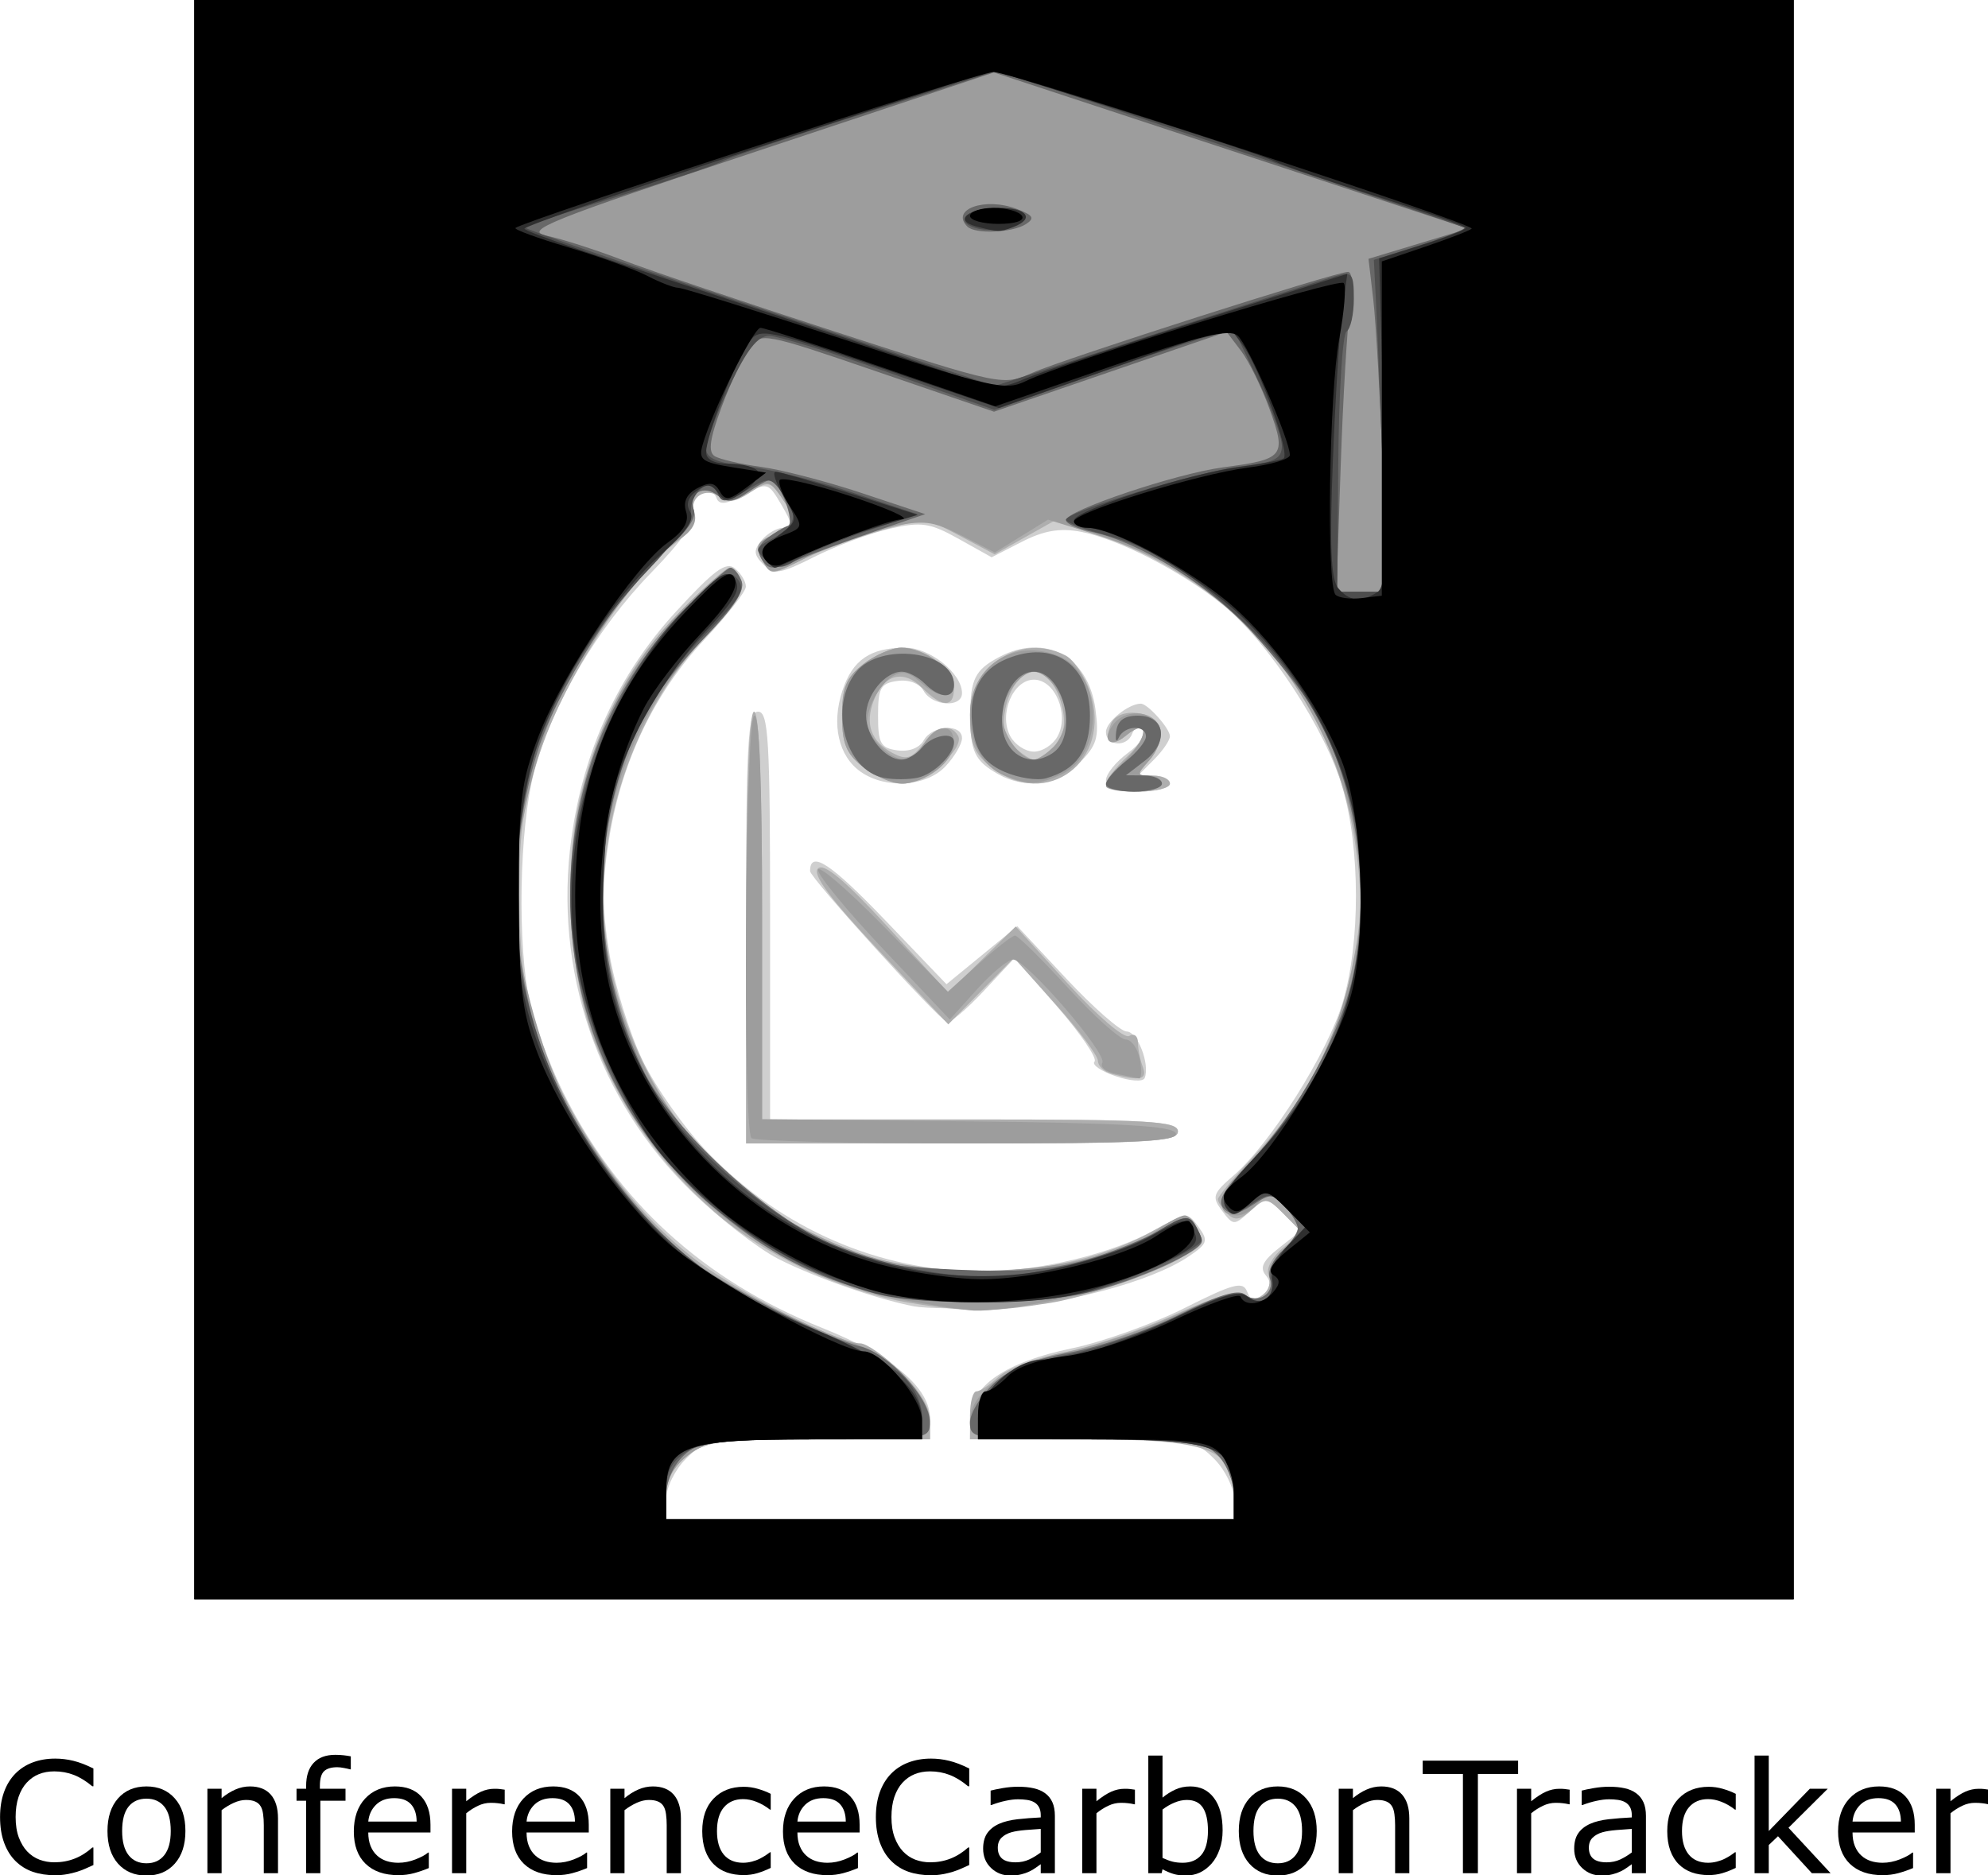 <?xml version="1.0" encoding="UTF-8" standalone="no"?>
<!-- Created with Inkscape (http://www.inkscape.org/) -->

<svg
   version="1.1"
   id="svg939"
   width="248.607"
   height="234.504"
   viewBox="0 0 248.607 234.504"
   sodipodi:docname="CarbonFootprintEGU.svg"
   inkscape:version="1.2.2 (b0a84865, 2022-12-01)"
   xmlns:inkscape="http://www.inkscape.org/namespaces/inkscape"
   xmlns:sodipodi="http://sodipodi.sourceforge.net/DTD/sodipodi-0.dtd"
   xmlns="http://www.w3.org/2000/svg"
   xmlns:svg="http://www.w3.org/2000/svg">
  <defs
     id="defs943" />
  <sodipodi:namedview
     id="namedview941"
     pagecolor="#ffffff"
     bordercolor="#666666"
     borderopacity="1.0"
     inkscape:showpageshadow="2"
     inkscape:pageopacity="0.0"
     inkscape:pagecheckerboard="0"
     inkscape:deskcolor="#d1d1d1"
     showgrid="false"
     inkscape:zoom="1.18"
     inkscape:cx="183.05085"
     inkscape:cy="110.59322"
     inkscape:window-width="1106"
     inkscape:window-height="677"
     inkscape:window-x="2022"
     inkscape:window-y="266"
     inkscape:window-maximized="0"
     inkscape:current-layer="g945" />
  <g
     inkscape:groupmode="layer"
     inkscape:label="Image"
     id="g945"
     transform="translate(19.762)">
    <g
       aria-label="ConferenceCarbonTracker"
       id="text1084"
       style="font-size:40px"
       transform="matrix(0.484,0,0,0.484,-36.018,125.156)">
      <path
         d="m 57.723,223.314 q -1.074,0.469 -1.953,0.879 -0.859,0.41 -2.266,0.859 -1.191,0.371 -2.598,0.625 -1.387,0.273 -3.066,0.273 -3.164,0 -5.762,-0.879 -2.578,-0.898 -4.492,-2.793 -1.875,-1.855 -2.93,-4.707 -1.055,-2.871 -1.055,-6.66 0,-3.594 1.016,-6.426 1.016,-2.832 2.93,-4.785 1.855,-1.895 4.473,-2.891 2.637,-0.996 5.84,-0.996 2.344,0 4.668,0.566 2.344,0.566 5.195,1.992 v 4.59 h -0.293 q -2.402,-2.012 -4.766,-2.93 -2.363,-0.918 -5.059,-0.918 -2.207,0 -3.984,0.723 -1.758,0.703 -3.145,2.207 -1.348,1.465 -2.109,3.711 -0.742,2.227 -0.742,5.156 0,3.066 0.82,5.273 0.84,2.207 2.148,3.594 1.367,1.445 3.184,2.148 1.836,0.684 3.867,0.684 2.793,0 5.234,-0.957 2.441,-0.957 4.57,-2.871 h 0.273 z"
         id="path1086" />
      <path
         d="m 81.493,214.525 q 0,5.332 -2.734,8.418 -2.734,3.086 -7.324,3.086 -4.629,0 -7.363,-3.086 -2.715,-3.086 -2.715,-8.418 0,-5.332 2.715,-8.418 2.734,-3.105 7.363,-3.105 4.59,0 7.324,3.105 2.734,3.086 2.734,8.418 z m -3.789,0 q 0,-4.238 -1.66,-6.289 -1.66,-2.07 -4.609,-2.07 -2.988,0 -4.648,2.07 -1.641,2.051 -1.641,6.289 0,4.102 1.66,6.23 1.66,2.109 4.629,2.109 2.93,0 4.59,-2.09 1.68,-2.109 1.68,-6.25 z"
         id="path1088" />
      <path
         d="m 105.418,225.424 h -3.672 v -12.422 q 0,-1.504 -0.176,-2.812 -0.176,-1.328 -0.645,-2.07 -0.488,-0.82 -1.406,-1.211 -0.918,-0.41 -2.383,-0.41 -1.504,0 -3.145,0.742 -1.641,0.742 -3.145,1.895 v 16.289 h -3.672 v -21.816 h 3.672 v 2.422 q 1.719,-1.426 3.555,-2.227 1.836,-0.801 3.77,-0.801 3.535,0 5.391,2.129 1.855,2.129 1.855,6.133 z"
         id="path1090" />
      <path
         d="m 124.227,198.588 h -0.195 q -0.605,-0.176 -1.582,-0.352 -0.977,-0.195 -1.719,-0.195 -2.363,0 -3.438,1.055 -1.055,1.035 -1.055,3.77 v 0.742 h 6.621 v 3.086 h -6.504 v 18.73 h -3.672 v -18.73 h -2.48 v -3.086 h 2.48 v -0.723 q 0,-3.887 1.934,-5.957 1.934,-2.09 5.586,-2.09 1.23,0 2.207,0.117 0.996,0.117 1.816,0.273 z"
         id="path1092" />
      <path
         d="m 144.813,214.896 h -16.074 q 0,2.012 0.605,3.516 0.605,1.484 1.66,2.441 1.016,0.938 2.402,1.406 1.406,0.469 3.086,0.469 2.227,0 4.473,-0.879 2.266,-0.898 3.223,-1.758 h 0.195 v 4.004 q -1.855,0.781 -3.789,1.309 -1.934,0.527 -4.062,0.527 -5.43,0 -8.477,-2.93 -3.047,-2.949 -3.047,-8.359 0,-5.352 2.91,-8.496 2.93,-3.145 7.695,-3.145 4.414,0 6.797,2.578 2.402,2.578 2.402,7.324 z m -3.574,-2.812 q -0.019,-2.891 -1.465,-4.473 -1.426,-1.582 -4.355,-1.582 -2.949,0 -4.707,1.738 -1.738,1.738 -1.973,4.316 z"
         id="path1094" />
      <path
         d="m 163.993,207.611 h -0.195 q -0.82,-0.195 -1.602,-0.273 -0.762,-0.098 -1.816,-0.098 -1.699,0 -3.281,0.762 -1.582,0.742 -3.047,1.934 v 15.488 h -3.672 v -21.816 h 3.672 v 3.223 q 2.188,-1.758 3.848,-2.48 1.68,-0.742 3.418,-0.742 0.957,0 1.387,0.059 0.43,0.039 1.289,0.176 z"
         id="path1096" />
      <path
         d="m 185.711,214.896 h -16.074 q 0,2.012 0.605,3.516 0.605,1.484 1.66,2.441 1.016,0.938 2.402,1.406 1.406,0.469 3.086,0.469 2.227,0 4.473,-0.879 2.266,-0.898 3.223,-1.758 h 0.195 v 4.004 q -1.855,0.781 -3.789,1.309 -1.934,0.527 -4.062,0.527 -5.43,0 -8.477,-2.93 -3.047,-2.949 -3.047,-8.359 0,-5.352 2.91,-8.496 2.93,-3.145 7.695,-3.145 4.414,0 6.797,2.578 2.402,2.578 2.402,7.324 z m -3.574,-2.812 q -0.019,-2.891 -1.465,-4.473 -1.426,-1.582 -4.355,-1.582 -2.949,0 -4.707,1.738 -1.738,1.738 -1.973,4.316 z"
         id="path1098" />
      <path
         d="m 209.52,225.424 h -3.672 v -12.422 q 0,-1.504 -0.176,-2.812 -0.176,-1.328 -0.645,-2.07 -0.488,-0.82 -1.406,-1.211 -0.918,-0.41 -2.383,-0.41 -1.504,0 -3.145,0.742 -1.641,0.742 -3.145,1.895 v 16.289 h -3.672 v -21.816 h 3.672 v 2.422 q 1.719,-1.426 3.555,-2.227 1.836,-0.801 3.77,-0.801 3.535,0 5.391,2.129 1.855,2.129 1.855,6.133 z"
         id="path1100" />
      <path
         d="m 232.723,224.057 q -1.836,0.879 -3.496,1.367 -1.641,0.488 -3.496,0.488 -2.363,0 -4.336,-0.684 -1.973,-0.703 -3.379,-2.109 -1.426,-1.406 -2.207,-3.555 -0.781,-2.148 -0.781,-5.02 0,-5.352 2.93,-8.398 2.949,-3.047 7.773,-3.047 1.875,0 3.672,0.527 1.816,0.527 3.32,1.289 v 4.082 h -0.195 q -1.68,-1.309 -3.477,-2.012 -1.777,-0.703 -3.477,-0.703 -3.125,0 -4.941,2.109 -1.797,2.09 -1.797,6.152 0,3.945 1.758,6.074 1.777,2.109 4.98,2.109 1.113,0 2.266,-0.293 1.152,-0.293 2.07,-0.762 0.801,-0.41 1.504,-0.859 0.703,-0.469 1.113,-0.801 h 0.195 z"
         id="path1102" />
      <path
         d="m 255.692,214.896 h -16.074 q 0,2.012 0.605,3.516 0.605,1.484 1.66,2.441 1.016,0.938 2.402,1.406 1.406,0.469 3.086,0.469 2.227,0 4.473,-0.879 2.266,-0.898 3.223,-1.758 h 0.195 v 4.004 q -1.855,0.781 -3.789,1.309 -1.934,0.527 -4.062,0.527 -5.43,0 -8.477,-2.93 -3.047,-2.949 -3.047,-8.359 0,-5.352 2.91,-8.496 2.93,-3.145 7.695,-3.145 4.414,0 6.797,2.578 2.402,2.578 2.402,7.324 z m -3.574,-2.812 q -0.019,-2.891 -1.465,-4.473 -1.426,-1.582 -4.355,-1.582 -2.949,0 -4.707,1.738 -1.738,1.738 -1.973,4.316 z"
         id="path1104" />
      <path
         d="m 284.012,223.314 q -1.074,0.469 -1.953,0.879 -0.859,0.41 -2.266,0.859 -1.191,0.371 -2.598,0.625 -1.387,0.273 -3.066,0.273 -3.164,0 -5.762,-0.879 -2.578,-0.898 -4.492,-2.793 -1.875,-1.855 -2.93,-4.707 -1.055,-2.871 -1.055,-6.66 0,-3.594 1.016,-6.426 1.016,-2.832 2.93,-4.785 1.855,-1.895 4.473,-2.891 2.637,-0.996 5.84,-0.996 2.344,0 4.668,0.566 2.344,0.566 5.195,1.992 v 4.59 h -0.293 q -2.402,-2.012 -4.766,-2.93 -2.363,-0.918 -5.059,-0.918 -2.207,0 -3.984,0.723 -1.758,0.703 -3.145,2.207 -1.348,1.465 -2.109,3.711 -0.742,2.227 -0.742,5.156 0,3.066 0.82,5.273 0.84,2.207 2.148,3.594 1.367,1.445 3.184,2.148 1.836,0.684 3.867,0.684 2.793,0 5.234,-0.957 2.441,-0.957 4.57,-2.871 h 0.273 z"
         id="path1106" />
      <path
         d="m 306.141,225.424 h -3.652 v -2.324 q -0.488,0.332 -1.328,0.938 -0.82,0.586 -1.602,0.938 -0.918,0.449 -2.109,0.742 -1.191,0.312 -2.793,0.312 -2.949,0 -5,-1.953 -2.051,-1.953 -2.051,-4.98 0,-2.48 1.055,-4.004 1.074,-1.543 3.047,-2.422 1.992,-0.879 4.785,-1.191 2.793,-0.312 5.996,-0.469 v -0.566 q 0,-1.25 -0.449,-2.07 -0.43,-0.82 -1.25,-1.289 -0.781,-0.449 -1.875,-0.605 -1.094,-0.156 -2.285,-0.156 -1.445,0 -3.223,0.391 -1.777,0.371 -3.672,1.094 h -0.195 v -3.73 q 1.074,-0.293 3.105,-0.645 2.031,-0.352 4.004,-0.352 2.305,0 4.004,0.391 1.719,0.371 2.969,1.289 1.23,0.898 1.875,2.324 0.645,1.426 0.645,3.535 z m -3.652,-5.371 v -6.074 q -1.68,0.098 -3.965,0.293 -2.266,0.195 -3.594,0.566 -1.582,0.449 -2.559,1.406 -0.977,0.938 -0.977,2.598 0,1.875 1.133,2.832 1.133,0.938 3.457,0.938 1.934,0 3.535,-0.742 1.602,-0.762 2.969,-1.816 z"
         id="path1108" />
      <path
         d="m 326.825,207.611 h -0.195 q -0.82,-0.195 -1.602,-0.273 -0.762,-0.098 -1.816,-0.098 -1.699,0 -3.281,0.762 -1.582,0.742 -3.047,1.934 v 15.488 h -3.672 v -21.816 h 3.672 v 3.223 q 2.188,-1.758 3.848,-2.48 1.68,-0.742 3.418,-0.742 0.957,0 1.387,0.059 0.43,0.039 1.289,0.176 z"
         id="path1110" />
      <path
         d="m 349.481,214.35 q 0,2.734 -0.781,4.922 -0.762,2.188 -2.07,3.672 -1.387,1.543 -3.047,2.324 -1.66,0.762 -3.652,0.762 -1.855,0 -3.242,-0.449 -1.387,-0.43 -2.734,-1.172 l -0.234,1.016 h -3.438 v -30.391 h 3.672 v 10.859 q 1.543,-1.27 3.281,-2.07 1.738,-0.82 3.906,-0.82 3.867,0 6.094,2.969 2.246,2.969 2.246,8.379 z m -3.789,0.098 q 0,-3.906 -1.289,-5.918 -1.289,-2.031 -4.16,-2.031 -1.602,0 -3.242,0.703 -1.641,0.684 -3.047,1.777 v 12.5 q 1.562,0.703 2.676,0.977 1.133,0.273 2.559,0.273 3.047,0 4.766,-1.992 1.738,-2.012 1.738,-6.289 z"
         id="path1112" />
      <path
         d="m 373.797,214.525 q 0,5.332 -2.734,8.418 -2.734,3.086 -7.324,3.086 -4.629,0 -7.363,-3.086 -2.715,-3.086 -2.715,-8.418 0,-5.332 2.715,-8.418 2.734,-3.105 7.363,-3.105 4.59,0 7.324,3.105 2.734,3.086 2.734,8.418 z m -3.789,0 q 0,-4.238 -1.66,-6.289 -1.66,-2.07 -4.609,-2.07 -2.988,0 -4.648,2.07 -1.641,2.051 -1.641,6.289 0,4.102 1.66,6.23 1.66,2.109 4.629,2.109 2.93,0 4.59,-2.09 1.68,-2.109 1.68,-6.25 z"
         id="path1114" />
      <path
         d="m 397.723,225.424 h -3.672 v -12.422 q 0,-1.504 -0.176,-2.812 -0.176,-1.328 -0.645,-2.07 -0.488,-0.82 -1.406,-1.211 -0.918,-0.41 -2.383,-0.41 -1.504,0 -3.145,0.742 -1.641,0.742 -3.145,1.895 v 16.289 h -3.672 v -21.816 h 3.672 v 2.422 q 1.719,-1.426 3.555,-2.227 1.836,-0.801 3.77,-0.801 3.535,0 5.391,2.129 1.855,2.129 1.855,6.133 z"
         id="path1116" />
      <path
         d="m 425.829,199.779 h -10.391 v 25.645 h -3.867 v -25.645 h -10.391 v -3.438 h 24.648 z"
         id="path1118" />
      <path
         d="m 439.149,207.611 h -0.195 q -0.82,-0.195 -1.602,-0.273 -0.762,-0.098 -1.816,-0.098 -1.699,0 -3.281,0.762 -1.582,0.742 -3.047,1.934 v 15.488 h -3.672 v -21.816 h 3.672 v 3.223 q 2.188,-1.758 3.848,-2.48 1.68,-0.742 3.418,-0.742 0.957,0 1.387,0.059 0.43,0.039 1.289,0.176 z"
         id="path1120" />
      <path
         d="m 458.856,225.424 h -3.652 v -2.324 q -0.488,0.332 -1.328,0.938 -0.82,0.586 -1.602,0.938 -0.918,0.449 -2.109,0.742 -1.191,0.312 -2.793,0.312 -2.949,0 -5,-1.953 -2.051,-1.953 -2.051,-4.98 0,-2.48 1.055,-4.004 1.074,-1.543 3.047,-2.422 1.992,-0.879 4.785,-1.191 2.793,-0.312 5.996,-0.469 v -0.566 q 0,-1.25 -0.449,-2.07 -0.43,-0.82 -1.25,-1.289 -0.781,-0.449 -1.875,-0.605 -1.094,-0.156 -2.285,-0.156 -1.445,0 -3.223,0.391 -1.777,0.371 -3.672,1.094 h -0.195 v -3.73 q 1.074,-0.293 3.105,-0.645 2.031,-0.352 4.004,-0.352 2.305,0 4.004,0.391 1.719,0.371 2.969,1.289 1.23,0.898 1.875,2.324 0.645,1.426 0.645,3.535 z m -3.652,-5.371 v -6.074 q -1.68,0.098 -3.965,0.293 -2.266,0.195 -3.594,0.566 -1.582,0.449 -2.559,1.406 -0.977,0.938 -0.977,2.598 0,1.875 1.133,2.832 1.133,0.938 3.457,0.938 1.934,0 3.535,-0.742 1.602,-0.762 2.969,-1.816 z"
         id="path1122" />
      <path
         d="m 482.059,224.057 q -1.836,0.879 -3.496,1.367 -1.641,0.488 -3.496,0.488 -2.363,0 -4.336,-0.684 -1.973,-0.703 -3.379,-2.109 -1.426,-1.406 -2.207,-3.555 -0.781,-2.148 -0.781,-5.02 0,-5.352 2.93,-8.398 2.949,-3.047 7.773,-3.047 1.875,0 3.672,0.527 1.816,0.527 3.32,1.289 v 4.082 h -0.195 q -1.68,-1.309 -3.477,-2.012 -1.777,-0.703 -3.477,-0.703 -3.125,0 -4.941,2.109 -1.797,2.09 -1.797,6.152 0,3.945 1.758,6.074 1.777,2.109 4.98,2.109 1.113,0 2.266,-0.293 1.152,-0.293 2.07,-0.762 0.801,-0.41 1.504,-0.859 0.703,-0.469 1.113,-0.801 h 0.195 z"
         id="path1124" />
      <path
         d="m 506.571,225.424 h -4.844 l -8.75,-9.551 -2.383,2.266 v 7.285 h -3.672 v -30.391 h 3.672 v 19.492 l 10.605,-10.918 h 4.629 l -10.137,10.078 z"
         id="path1126" />
      <path
         d="m 528.309,214.896 h -16.074 q 0,2.012 0.605,3.516 0.605,1.484 1.66,2.441 1.016,0.938 2.402,1.406 1.406,0.469 3.086,0.469 2.227,0 4.473,-0.879 2.266,-0.898 3.223,-1.758 h 0.195 v 4.004 q -1.855,0.781 -3.789,1.309 -1.934,0.527 -4.062,0.527 -5.43,0 -8.477,-2.93 -3.047,-2.949 -3.047,-8.359 0,-5.352 2.91,-8.496 2.93,-3.145 7.695,-3.145 4.414,0 6.797,2.578 2.402,2.578 2.402,7.324 z m -3.574,-2.812 q -0.019,-2.891 -1.465,-4.473 -1.426,-1.582 -4.355,-1.582 -2.949,0 -4.707,1.738 -1.738,1.738 -1.973,4.316 z"
         id="path1128" />
      <path
         d="m 547.489,207.611 h -0.195 q -0.82,-0.195 -1.602,-0.273 -0.762,-0.098 -1.816,-0.098 -1.699,0 -3.281,0.762 -1.582,0.742 -3.047,1.934 v 15.488 h -3.672 v -21.816 h 3.672 v 3.223 q 2.188,-1.758 3.848,-2.48 1.68,-0.742 3.418,-0.742 0.957,0 1.387,0.059 0.43,0.039 1.289,0.176 z"
         id="path1130" />
    </g>
    <g
       id="g1066"
       transform="translate(4.541)">
      <path
         style="fill:#cfcfcf"
         d="M 0,100 V 0 H 100 200 V 100 200 H 100 0 Z m 130,87.455 c 0,-1.4 -1.105,-3.65 -2.455,-5 C 125.172,180.081 124.625,180 111.045,180 H 97 l 0.055,-2.75 c 0.08,-3.956 4.405,-6.902 12.661,-8.624 3.853,-0.803 10.227,-3.084 14.167,-5.067 6.01,-3.027 7.258,-3.358 7.756,-2.057 0.462,1.203 0.906,1.29 1.99,0.391 0.997,-0.827 1.095,-1.52 0.346,-2.423 -0.775,-0.934 -0.338,-1.825 1.671,-3.406 l 2.721,-2.141 -2.148,-2.148 c -2.098,-2.098 -2.196,-2.105 -4.2,-0.292 -2,1.81 -2.088,1.808 -3.497,-0.063 -1.311,-1.74 -1.176,-2.152 1.447,-4.419 4.626,-3.998 11.797,-15.393 13.652,-21.696 2.201,-7.479 2.186,-19.16 -0.035,-26.804 -2.11,-7.26 -9.238,-18.155 -14.921,-22.808 -5.135,-4.204 -13.095,-8.306 -17.845,-9.198 -2.589,-0.486 -4.607,-0.138 -7.342,1.265 l -3.772,1.935 -4.108,-2.296 c -3.594,-2.009 -4.665,-2.171 -8.56,-1.296 -2.449,0.55 -6.686,2.122 -9.415,3.493 -4.402,2.211 -5.131,2.324 -6.456,0.998 C 69.938,69.367 69.901,68.824 70.958,67.55 71.666,66.698 72.89,66 73.679,66 c 1.184,0 1.139,-0.5 -0.263,-2.873 -1.67,-2.828 -1.744,-2.847 -4.68,-1.25 -2.186,1.189 -3.101,1.304 -3.424,0.429 -0.685,-1.856 -3.444,-0.298 -2.84,1.604 0.353,1.114 -1.422,3.682 -5.307,7.677 -6.843,7.037 -12.416,16.506 -14.666,24.917 -1.879,7.027 -2.142,21.835 -0.515,28.995 0.625,2.75 2.475,7.719 4.111,11.043 6.751,13.713 17.593,23.59 32.405,29.521 C 87.314,169.593 92,173.536 92,177.423 V 180 H 77.955 c -13.579,0 -14.127,0.082 -16.5,2.455 -1.35,1.35 -2.455,3.6 -2.455,5 L 59,190 H 94.5 130 Z M 90,163.372 c -4.641,-0.893 -12.473,-3.635 -17,-5.95 -2.475,-1.266 -7.293,-5.002 -10.707,-8.302 C 50.451,137.673 44.877,121.337 47.16,104.771 48.672,93.802 53.034,84.343 60.175,76.551 c 4.843,-5.285 6.331,-6.376 7.439,-5.456 0.762,0.633 1.373,1.658 1.357,2.278 -0.016,0.62 -2.331,3.58 -5.146,6.577 -6.26,6.667 -10.365,15.197 -11.934,24.801 -0.914,5.591 -0.913,8.896 0.004,14.444 0.653,3.957 2.508,9.959 4.121,13.339 1.613,3.38 5.307,8.603 8.208,11.607 C 73.479,153.722 85.652,159 98.5,159 c 7.206,0 16.311,-2.204 21.761,-5.267 3.847,-2.162 3.948,-2.168 5.324,-0.285 1.263,1.728 1.129,2.102 -1.341,3.749 -4.67,3.114 -15.371,5.961 -23.745,6.316 -4.4,0.187 -9.125,0.123 -10.5,-0.142 z M 69,116 c 0,-23.333 0.204,-27 1.5,-27 1.294,0 1.5,3.5 1.5,25.5 V 140 h 25.5 c 22,0 25.5,0.206 25.5,1.5 0,1.296 -3.667,1.5 -27,1.5 H 69 Z m 46.191,18.581 c -1.82,-0.622 -2.999,-1.44 -2.62,-1.819 0.379,-0.379 -1.709,-3.457 -4.64,-6.84 l -5.329,-6.151 -3.889,4.169 c -2.139,2.293 -4.21,4.032 -4.603,3.865 C 92.85,127.267 77,109.794 77,108.941 c 0,-2.665 2.573,-0.984 9.386,6.132 l 7.673,8.013 4.426,-3.627 4.426,-3.627 6.159,6.584 c 3.387,3.621 6.774,6.584 7.525,6.584 1.349,0 2.926,4.07 2.252,5.812 -0.196,0.506 -1.794,0.404 -3.656,-0.232 z M 114,97.583 c 0,-0.779 1.237,-2.317 2.748,-3.418 1.543,-1.124 2.36,-2.366 1.863,-2.833 C 118.124,90.874 117.525,91.062 117.28,91.75 116.657,93.494 114,93.32 114,91.535 114,90.283 116.818,88 118.363,88 119.226,88 122,91.105 122,92.071 122,92.582 121.1,93.9 120,95 l -2,2 h 2 c 1.1,0 2,0.45 2,1 0,0.55 -1.8,1 -4,1 -2.784,0 -4,-0.431 -4,-1.417 z M 83.337,96.523 C 80.552,94.573 79.648,90.595 81.036,86.392 82.314,82.518 84.527,81 88.895,81 91.997,81 96,84.205 96,86.689 c 0,1.851 -3.72,1.635 -4.791,-0.279 -0.534,-0.954 -1.854,-1.454 -3.3,-1.25 C 85.822,85.455 85.5,86.034 85.5,89.5 c 0,3.466 0.322,4.045 2.41,4.34 1.446,0.204 2.766,-0.296 3.3,-1.25 C 92.28,90.677 96,90.46 96,92.311 c 0,0.721 -0.918,2.296 -2.039,3.5 -2.396,2.572 -7.482,2.913 -10.624,0.712 z M 100.5,96.805 C 97.595,95.158 97.031,93.969 97.031,89.5 c 0,-4.561 0.583,-5.734 3.654,-7.35 5.7,-3 11.117,-0.051 12,6.534 0.477,3.553 0.181,4.541 -2.018,6.74 -2.766,2.766 -6.767,3.309 -10.167,1.381 z m 7.465,-4.74 C 109.438,89.313 107.628,85 105,85 c -2.628,0 -4.438,4.313 -2.965,7.065 C 102.604,93.129 103.939,94 105,94 c 1.061,0 2.396,-0.871 2.965,-1.935 z"
         id="path1080" />
      <path
         style="fill:#aeaeae"
         d="M 0,100 V 0 H 100 200 V 100 200 H 100 0 Z m 129.985,87.25 C 129.95,181.067 127.093,180 110.566,180 H 97 v -3 c 0,-1.65 0.365,-3 0.811,-3 0.446,0 1.693,-0.821 2.77,-1.825 1.077,-1.004 4.751,-2.374 8.163,-3.045 3.413,-0.671 9.643,-2.787 13.845,-4.702 5.328,-2.428 8.006,-3.178 8.849,-2.478 1.53,1.27 3.629,-0.609 2.875,-2.573 -0.291,-0.759 0.531,-2.252 1.828,-3.317 l 2.358,-1.937 -2.215,-2.248 c -2.082,-2.113 -2.326,-2.147 -4.064,-0.575 -1.426,1.291 -2.12,1.402 -3.035,0.487 C 128.534,151.134 128,150.321 128,149.979 c 0,-0.342 1.913,-2.646 4.25,-5.121 6.574,-6.961 10.619,-14.59 12.441,-23.465 1.357,-6.61 1.435,-9.193 0.476,-15.893 -1.272,-8.886 -5.289,-17.947 -10.824,-24.412 -5.078,-5.933 -13.03,-11.33 -20.292,-13.774 l -6.502,-2.188 -3.733,2.098 -3.733,2.098 -4.325,-2.295 c -4.286,-2.274 -4.379,-2.279 -10.261,-0.569 -3.265,0.949 -7.621,2.585 -9.68,3.636 -3.709,1.892 -3.754,1.891 -4.818,-0.096 -0.909,-1.698 -0.684,-2.184 1.464,-3.162 C 73.858,66.199 75,65.401 75,65.062 c 0,-0.339 -0.697,-1.613 -1.55,-2.83 -1.466,-2.093 -1.683,-2.125 -4.005,-0.604 -1.77,1.16 -2.812,1.313 -3.734,0.548 -1.665,-1.381 -3.947,0.046 -3.198,2 0.371,0.968 -0.632,2.441 -2.776,4.076 -5.254,4.008 -13.342,16.545 -16.352,25.35 -2.206,6.453 -2.709,9.728 -2.745,17.898 -0.03,6.817 0.525,11.91 1.744,16 C 46.051,139.799 54.927,152.374 64.5,158.836 70.784,163.078 80.872,168 83.283,168 c 0.776,0 3.055,1.597 5.064,3.548 2.246,2.182 3.653,4.492 3.653,6 V 180 H 78.135 c -12.513,0 -14.122,0.202 -16.5,2.073 C 59.86,183.468 59,185.101 59,187.073 V 190 H 94.5 130 l -0.015,-2.75 z M 89.5,162.935 C 81.012,161.526 71.245,156.981 65.045,151.555 58.345,145.691 53.582,138.965 50.136,130.5 46.908,122.571 46.067,108.189 48.318,99.404 50.758,89.881 54.732,82.532 60.692,76.525 63.706,73.486 66.536,71 66.979,71 c 0.444,0 1.097,0.756 1.451,1.68 0.45,1.174 -0.859,3.209 -4.341,6.75 -6.26,6.365 -11.002,16.317 -12.401,26.024 -0.794,5.509 -0.736,9.072 0.233,14.498 1.802,10.085 6.9,19.77 13.657,25.945 3.03,2.769 6.727,5.694 8.215,6.499 9.509,5.146 14.785,6.548 24.706,6.566 8.093,0.015 15.567,-1.749 21.468,-5.066 3.537,-1.988 4.283,-2.115 5.074,-0.864 0.51,0.806 0.934,1.827 0.943,2.269 0.03,1.552 -12.557,6.621 -18.985,7.646 -7.353,1.173 -10.368,1.17 -17.5,-0.014 z M 69,116 c 0,-17.333 0.358,-27 1,-27 0.641,0 1,9.167 1,25.5 V 140 h 26 c 22.444,0 26,0.205 26,1.5 0,1.296 -3.667,1.5 -27,1.5 H 69 Z m 45.75,18.311 c -0.963,-0.252 -1.751,-0.987 -1.752,-1.634 -9.9e-4,-0.647 -2.363,-3.811 -5.25,-7.031 l -5.248,-5.854 -4.107,4.157 -4.107,4.157 -8.678,-9.218 c -6.075,-6.453 -8.362,-9.534 -7.625,-10.271 0.737,-0.737 3.34,1.433 8.677,7.234 l 7.625,8.286 4.214,-4.136 4.214,-4.136 6.554,7.182 c 3.681,4.034 7.032,6.887 7.643,6.509 0.599,-0.37 1.088,-0.008 1.088,0.805 0,0.812 0.273,2.189 0.607,3.059 0.613,1.598 -0.326,1.815 -3.857,0.892 z M 114,98.04 c 0,-0.528 1.216,-2.087 2.702,-3.465 C 119.472,92.007 119.29,89.685 116.5,92 c -1.881,1.561 -2.78,0.893 -1.896,-1.411 0.885,-2.306 5.757,-1.73 6.225,0.735 0.19,1.003 -0.438,2.691 -1.396,3.75 C 117.764,96.919 117.781,97 119.845,97 121.03,97 122,97.45 122,98 c 0,0.55 -1.8,1 -4,1 -2.2,0 -4,-0.432 -4,-0.96 z M 83.635,95.927 C 81.509,94.255 81,93.014 81,89.5 81,85.986 81.509,84.745 83.635,83.073 85.084,81.933 87.234,81 88.412,81 91.422,81 95,83.747 95,86.057 c 0,2.486 -1.47,2.473 -3.977,-0.034 -2.354,-2.354 -4.813,-1.703 -6.071,1.605 -1.113,2.928 -0.334,5.097 2.349,6.533 1.703,0.911 2.369,0.731 3.793,-1.028 1.868,-2.307 3.431,-2.712 4.402,-1.142 C 96.446,93.53 91.376,98 88.68,98 87.354,98 85.084,97.067 83.635,95.927 Z m 16,0 C 97.578,94.31 97,92.983 97,89.882 c 0,-2.885 0.672,-4.645 2.455,-6.427 2.566,-2.566 6.376,-3.151 9.531,-1.462 1.02,0.546 2.384,2.597 3.031,4.559 2.843,8.616 -5.407,14.863 -12.382,9.376 z m 7.886,-2.591 c 1.165,-1.165 1.482,-2.574 1.056,-4.7 -0.533,-2.667 -2.039,-4.605 -3.577,-4.605 -1.538,0 -3.044,1.938 -3.577,4.605 -0.425,2.126 -0.109,3.535 1.056,4.7 C 103.394,94.251 104.529,95 105,95 c 0.471,0 1.606,-0.749 2.521,-1.664 z"
         id="path1078" />
      <path
         style="fill:#9d9d9d"
         d="M 0,100 V 0 H 100 200 V 100 200 H 100 0 Z m 130,87 c 0,-1.667 -0.889,-3.889 -2,-5 -1.816,-1.816 -3.333,-2 -16.5,-2 -14.422,0 -14.5,-0.012 -14.5,-2.277 0,-3.669 5.09,-7.285 12.191,-8.664 3.47,-0.673 9.628,-2.77 13.685,-4.659 4.94,-2.3 7.759,-3.118 8.534,-2.474 1.556,1.291 3.801,-0.212 3.089,-2.068 -0.313,-0.816 0.347,-2.312 1.466,-3.325 C 137.084,155.519 138,154.155 138,153.5 c 0,-0.655 -0.835,-1.946 -1.857,-2.87 -1.657,-1.5 -1.992,-1.517 -3.122,-0.155 -0.696,0.839 -1.859,1.525 -2.584,1.525 -2.949,0 -2.452,-2.414 1.305,-6.343 6.616,-6.919 11.152,-15.431 13.009,-24.408 1.393,-6.735 1.487,-9.364 0.567,-15.752 -1.893,-13.142 -10.109,-26.196 -21.045,-33.44 -2.578,-1.708 -7.575,-3.997 -11.103,-5.087 l -6.416,-1.982 -3.323,2.053 -3.323,2.053 -4.141,-2.112 c -3.632,-1.853 -4.746,-1.982 -9.076,-1.054 -2.714,0.582 -7.16,2.186 -9.879,3.564 -4.886,2.476 -4.956,2.482 -6.016,0.502 -0.907,-1.695 -0.681,-2.182 1.465,-3.16 C 73.858,66.199 75,65.401 75,65.062 c 0,-0.339 -0.717,-1.641 -1.594,-2.893 -1.514,-2.162 -1.718,-2.195 -4.067,-0.656 -1.898,1.244 -2.796,1.352 -3.862,0.467 -1.86,-1.543 -3.704,-0.271 -2.968,2.048 0.414,1.303 -0.205,2.382 -2.066,3.6 C 56.862,69.976 48.603,81.032 45.445,87.709 42.704,93.501 40,105.631 40,112.13 c 0,7.25 3.119,19.249 6.804,26.179 4.216,7.927 10.663,15.798 16.262,19.854 4.371,3.167 14.104,8.078 19.605,9.894 4.297,1.418 9.258,6.59 9.299,9.693 0.029,2.227 -0.115,2.25 -13.836,2.25 -12.513,0 -14.122,0.202 -16.5,2.073 C 59.86,183.468 59,185.101 59,187.073 V 190 H 94.5 130 Z M 88.491,162.546 C 79.188,160.855 69.851,155.998 62.682,149.119 52.355,139.21 47,126.473 47,111.816 47,98.047 51.98,85.397 61.001,76.25 63.849,73.362 66.54,71 66.982,71 c 0.442,0 1.086,0.737 1.432,1.637 0.429,1.119 -1.062,3.414 -4.711,7.25 -20.461,21.508 -15.436,56.981 10.285,72.605 3.117,1.894 8.315,4.133 11.55,4.975 11.25,2.93 28.181,1.222 34.671,-3.498 1.49,-1.084 3.13,-1.97 3.643,-1.97 0.513,0 1.231,0.776 1.595,1.724 0.822,2.141 -1.114,3.634 -8.101,6.248 -5.229,1.956 -16,4.09 -19.846,3.931 -1.1,-0.045 -5.154,-0.656 -9.009,-1.357 z M 69.667,142.333 C 68.558,141.225 68.88,90.192 70,89.5 c 0.657,-0.406 1,8.151 1,24.924 v 25.542 l 25.667,0.267 c 19.452,0.202 25.768,0.57 26.083,1.517 0.326,0.979 -5.312,1.25 -26,1.25 -14.529,0 -26.717,-0.3 -27.083,-0.667 z m 45.569,-8.041 c -1.246,-0.239 -2.007,-0.853 -1.691,-1.364 C 114.235,131.811 104.048,120 102.394,120 c -0.639,0 -2.681,1.688 -4.539,3.75 l -3.378,3.75 -8.239,-8.707 c -4.531,-4.789 -8.237,-9.289 -8.236,-10 0.002,-0.711 3.654,2.424 8.117,6.968 l 8.113,8.261 3.886,-3.511 C 100.257,118.58 102.289,117 102.635,117 c 0.346,0 3.31,2.925 6.586,6.5 3.276,3.575 6.539,6.5 7.251,6.5 0.712,0 1.51,1.125 1.773,2.5 0.263,1.375 0.203,2.439 -0.133,2.364 -0.336,-0.075 -1.631,-0.332 -2.876,-0.572 z M 114,98.305 c 0,-0.382 1.205,-1.953 2.677,-3.49 2.746,-2.866 2.604,-5.123 -0.177,-2.815 -2.023,1.679 -3.164,0.505 -1.48,-1.524 1.69,-2.037 5.36,-1.5 5.807,0.848 0.191,1.003 -0.436,2.691 -1.395,3.75 C 117.843,96.831 117.835,97 119.345,97 120.255,97 121,97.45 121,98 c 0,0.55 -1.575,1 -3.5,1 -1.925,0 -3.5,-0.313 -3.5,-0.695 z M 83.635,95.927 C 81.509,94.255 81,93.014 81,89.5 81,85.986 81.509,84.745 83.635,83.073 85.084,81.933 87.234,81 88.412,81 91.138,81 95,83.672 95,85.557 c 0,1.942 -1.924,1.822 -4.23,-0.265 -1.43,-1.294 -2.297,-1.451 -3.579,-0.646 -0.93,0.584 -2.111,2.239 -2.624,3.678 -0.728,2.043 -0.53,3.061 0.905,4.646 2.324,2.568 4.168,2.578 5.759,0.03 C 92.826,90.448 95,90.416 95,92.943 95,95.253 91.422,98 88.412,98 87.234,98 85.084,97.067 83.635,95.927 Z m 17.681,1.066 C 98.613,95.904 97,93.024 97,89.288 c 0,-5.973 5.521,-9.558 11.138,-7.231 5.514,2.284 5.694,12.331 0.265,14.805 -2.895,1.319 -4.084,1.341 -7.088,0.131 z m 6.113,-3.564 C 108.293,92.564 109,90.796 109,89.5 c 0,-2.316 -2.316,-5.5 -4,-5.5 -1.684,0 -4,3.184 -4,5.5 0,2.316 2.316,5.5 4,5.5 0.471,0 1.564,-0.707 2.429,-1.571 z"
         id="path1076" />
      <path
         style="fill:#686868"
         d="M 0,100 V 0 H 100 200 V 100 200 H 100 0 Z m 130,87 c 0,-1.667 -0.889,-3.889 -2,-5 -1.816,-1.816 -3.333,-2 -16.5,-2 -14.061,0 -14.5,-0.064 -14.5,-2.099 0,-1.154 1.306,-3.318 2.901,-4.809 2.073,-1.936 4.819,-3.064 9.617,-3.948 3.694,-0.681 9.85,-2.816 13.681,-4.745 4.843,-2.439 7.331,-3.204 8.166,-2.511 1.59,1.32 3.855,-0.149 3.133,-2.032 -0.313,-0.816 0.347,-2.312 1.466,-3.325 1.119,-1.013 2.035,-2.299 2.035,-2.858 0,-0.559 -0.725,-1.817 -1.61,-2.796 -1.491,-1.647 -1.792,-1.661 -4.051,-0.18 -1.843,1.208 -2.723,1.317 -3.594,0.447 -0.87,-0.87 -0.153,-2.193 2.928,-5.399 6.345,-6.602 11.918,-16.772 13.35,-24.361 2.131,-11.296 0.065,-24.149 -5.305,-32.999 -1.219,-2.01 -4.597,-6.24 -7.506,-9.401 C 126.866,73.176 118.242,67.795 112.25,66.528 110.463,66.15 109,65.485 109,65.05 c 0,-1.194 13.793,-5.833 19.622,-6.6 7.665,-1.008 7.965,-1.377 5.863,-7.223 -0.986,-2.741 -2.603,-6.051 -3.594,-7.355 L 129.089,41.5 114.545,46.493 100,51.487 85.435,46.493 c -14.197,-4.867 -14.601,-4.944 -15.999,-3.053 -0.789,1.067 -2.356,4.403 -3.482,7.412 -1.495,3.996 -1.734,5.665 -0.886,6.19 0.639,0.395 3.247,1.001 5.797,1.346 2.55,0.346 8.214,1.817 12.587,3.269 l 7.951,2.641 -6.451,2.215 c -3.548,1.218 -7.934,2.832 -9.746,3.587 -2.849,1.187 -3.422,1.171 -4.231,-0.114 -0.653,-1.036 -0.445,-1.854 0.687,-2.7 0.893,-0.668 2.045,-1.355 2.562,-1.527 C 75.203,65.432 73.166,60 72.062,60 c -0.339,0 -1.636,0.714 -2.882,1.587 -1.759,1.232 -2.581,1.325 -3.679,0.414 -1.779,-1.476 -3.832,-0.306 -3.048,1.737 0.383,0.997 -0.816,2.737 -3.418,4.965 C 53.461,73.473 45.324,86.239 42.91,94 c -4.448,14.301 -3.256,30.662 3.153,43.285 3.978,7.835 11.184,16.816 16.652,20.753 4.889,3.521 16.522,9.372 20.575,10.348 3.505,0.844 8.642,6.385 8.681,9.364 0.029,2.23 -0.099,2.25 -14.282,2.25 -13.02,0 -14.509,0.184 -16.5,2.039 C 59.889,183.25 59,185.281 59,187.039 V 190 H 94.5 130 Z M 84.265,161.458 C 76.244,159.298 70.128,155.785 62.996,149.241 52.759,139.848 47,126.441 47,112 47,98.614 51.83,86.175 60.597,76.984 63.736,73.693 66.638,71 67.045,71 c 0.407,0 1.031,0.757 1.386,1.682 0.454,1.183 -0.968,3.335 -4.792,7.25 -2.99,3.062 -6.385,7.467 -7.543,9.787 -6.72,13.461 -6.721,29.999 -0.003,44.025 3.279,6.845 14.028,17.114 22.187,21.195 6.067,3.035 7.865,3.44 17.071,3.849 7.822,0.348 11.711,0.047 16.219,-1.254 3.261,-0.941 7.438,-2.637 9.281,-3.768 2.783,-1.707 3.502,-1.819 4.235,-0.662 0.486,0.767 0.89,1.723 0.898,2.124 0.025,1.206 -7.539,4.68 -13.664,6.275 -7.115,1.853 -21.088,1.83 -28.056,-0.046 z M 114,98.073 c 0,-0.51 1.125,-1.812 2.5,-2.894 1.375,-1.082 2.5,-2.464 2.5,-3.073 0,-1.515 -2.7,-1.401 -3.399,0.144 -0.311,0.688 -0.455,0.35 -0.32,-0.75 0.172,-1.394 0.995,-2 2.719,-2 3.413,0 3.912,3.293 0.855,5.644 l -2.355,1.812 2.25,0.022 C 119.987,96.99 121,97.45 121,98 c 0,0.55 -1.575,1 -3.5,1 -1.925,0 -3.5,-0.417 -3.5,-0.927 z M 86.259,97.283 C 81.362,96.366 79.269,88.359 82.79,84.011 85.835,80.25 95,81.46 95,85.622 95,87.435 93.233,87.376 91.357,85.5 90.532,84.675 89.246,84 88.5,84 86.377,84 84,86.905 84,89.5 c 0,2.569 2.371,5.5 4.449,5.5 0.718,0 1.866,-0.675 2.551,-1.5 1.32,-1.59 4,-2.053 4,-0.691 0,1.523 -2.499,3.989 -4.5,4.442 -1.1,0.249 -3.009,0.264 -4.241,0.033 z M 101.349,96.543 C 99.169,95.6 97.998,94.267 97.548,92.218 96.481,87.362 97.884,83.946 101.58,82.402 107.406,79.968 112,83.097 112,89.5 c 0,4.362 -1.67,6.741 -5.5,7.834 -1.1,0.314 -3.418,-0.042 -5.151,-0.792 z M 107.8,93.8 c 2.67,-2.67 0.633,-9.8 -2.8,-9.8 -2.213,0 -4,2.785 -4,6.234 C 101,92.972 102.702,95 105,95 c 0.88,0 2.14,-0.54 2.8,-1.2 z m 40.815,-35.55 c -0.327,-8.662 -0.862,-18.03 -1.189,-20.816 l -0.594,-5.066 6.229,-1.886 6.229,-1.886 L 129.637,18.829 99.984,9.062 70.343,18.919 C 44.122,27.639 41.095,28.858 44.101,29.491 45.971,29.884 50.2,31.24 53.5,32.504 c 3.3,1.264 15.357,5.327 26.793,9.029 20.772,6.725 20.797,6.73 24.5,5.094 C 108.81,44.852 142.742,34 144.275,34 c 0.537,0 0.655,1.81 0.276,4.25 -0.363,2.337 -0.899,11.338 -1.193,20 L 142.824,74 h 3.193 3.193 z M 96.667,28.333 c -2.154,-2.154 2.197,-3.716 6.157,-2.21 2.104,0.8 2.325,1.171 1.143,1.919 -1.705,1.078 -6.328,1.263 -7.299,0.291 z"
         id="path1074" />
      <path
         style="fill:#4e4e4e"
         d="M 0,100 V 0 H 100 200 V 100 200 H 100 0 Z m 130,86.557 C 130,180.808 127.753,180 111.777,180 H 98 v -2.606 c 0,-3.688 4.26,-6.673 11.463,-8.035 3.32,-0.628 9.369,-2.763 13.441,-4.745 5.505,-2.68 7.738,-3.326 8.706,-2.523 1.752,1.454 3.679,0.121 3.089,-2.135 -0.284,-1.086 0.489,-2.724 1.918,-4.067 l 2.394,-2.249 -2.18,-2.321 c -2.062,-2.194 -2.314,-2.233 -4.631,-0.715 -1.987,1.302 -2.605,1.357 -3.265,0.289 -0.541,-0.876 0.593,-2.835 3.392,-5.855 C 141.699,134.922 146,124.472 146,111.816 146,98.629 140.753,86.757 130.787,77.392 124.197,71.2 119.772,68.466 113.722,66.848 111.125,66.153 109,65.321 109,64.999 c 0,-0.997 16.569,-6.042 21.928,-6.677 C 135.102,57.828 136,57.373 136,55.754 c 0,-1.082 -1.361,-4.82 -3.025,-8.305 l -3.025,-6.338 -4.225,1.281 c -2.324,0.704 -9.053,2.987 -14.952,5.073 L 100.046,51.257 86.937,46.628 C 79.728,44.083 72.949,42 71.872,42 c -1.419,0 -2.771,1.719 -4.914,6.25 -1.626,3.438 -2.957,6.975 -2.958,7.861 -5.85e-4,1.194 1.334,1.769 5.162,2.222 2.84,0.336 8.774,1.814 13.188,3.284 l 8.025,2.673 -6.438,2.178 c -3.541,1.198 -7.414,2.793 -8.607,3.545 -1.835,1.156 -2.424,1.155 -3.824,-0.007 -1.51,-1.253 -1.429,-1.491 0.919,-2.722 2.915,-1.527 3.165,-2.919 1.029,-5.743 -1.432,-1.893 -1.58,-1.9 -4.476,-0.189 -2.697,1.593 -3.056,1.611 -3.604,0.183 -0.479,-1.248 -0.912,-1.335 -2.029,-0.408 -0.781,0.648 -1.332,1.897 -1.224,2.776 0.108,0.878 -2.238,4.124 -5.213,7.213 -6.37,6.614 -11.56,14.928 -14.201,22.752 -1.044,3.092 -2.14,9.677 -2.436,14.634 -0.426,7.148 -0.107,10.715 1.544,17.243 3.438,13.594 12.368,26.557 23.56,34.196 2.682,1.831 8.447,4.79 12.811,6.576 4.364,1.786 9.032,4.279 10.374,5.539 C 90.03,173.438 91,175.472 91,177.174 V 180 H 77.465 c -10.776,0 -14.038,0.329 -16,1.615 C 59.649,182.805 59,184.121 59,186.615 V 190 H 94.5 130 Z M 85.773,161.92 C 78.734,160.259 69.492,155.193 63.404,149.658 53.481,140.635 47.03,125.798 47.03,112 c 0,-12.921 5.784,-27.439 14.263,-35.802 4.647,-4.583 5.546,-5.097 6.633,-3.787 1.057,1.273 0.427,2.359 -3.941,6.797 -8.825,8.965 -12.952,19.448 -12.973,32.953 -0.013,8.504 2.255,17.207 6.268,24.053 3.743,6.385 13.366,15.014 20.72,18.581 7.395,3.587 18.095,5.586 24.886,4.65 6.903,-0.951 13.858,-3.124 17.802,-5.562 2.909,-1.798 3.668,-1.932 4.399,-0.778 0.486,0.767 0.89,1.652 0.898,1.967 0.027,1.003 -8.969,5.104 -14.321,6.529 -5.694,1.516 -20.064,1.693 -25.891,0.319 z M 148.596,58.25 c -0.319,-8.662 -0.696,-18 -0.838,-20.75 l -0.258,-5 5.823,-1.843 c 3.203,-1.014 5.677,-1.99 5.498,-2.169 -0.179,-0.179 -13.374,-4.676 -29.323,-9.993 L 100.5,8.828 84,14.09 c -9.075,2.894 -17.175,5.636 -18,6.094 -0.825,0.457 -6.655,2.421 -12.956,4.363 -6.301,1.942 -11.602,3.678 -11.781,3.857 -0.179,0.179 12.985,4.721 29.253,10.093 l 29.578,9.768 20.203,-6.549 c 11.112,-3.602 21.215,-6.842 22.453,-7.2 2.029,-0.586 2.25,-0.306 2.25,2.858 0,1.93 -0.411,3.762 -0.913,4.073 -0.502,0.31 -0.968,7.762 -1.035,16.559 L 142.929,74 h 3.123 3.123 z M 97.244,28.357 C 94.996,27.412 97.031,26 100.642,26 c 2.372,0 3.39,0.409 3.114,1.25 -0.434,1.323 -4.398,1.997 -6.512,1.107 z"
         id="path1072" />
      <path
         style="fill:#2f2f2f"
         d="M 0,100 V 0 H 100 200 V 100 200 H 100 0 Z m 130,86.557 C 130,180.808 127.753,180 111.777,180 H 98 v -2.548 c 0,-3.152 4.549,-7.375 8,-7.426 3.97,-0.059 9.951,-1.982 17.434,-5.607 5.055,-2.448 7.279,-3.072 8.206,-2.303 1.689,1.402 3.53,0.166 3.158,-2.12 -0.164,-1.005 0.717,-2.909 1.958,-4.232 l 2.256,-2.405 -2.495,-2.344 c -2.448,-2.3 -2.534,-2.309 -4.567,-0.469 -1.77,1.602 -2.203,1.662 -2.975,0.414 -0.66,-1.066 0.255,-2.674 3.393,-5.96 C 141.761,135.161 146,124.736 146,111.471 146,98.66 140.888,86.868 131.199,77.333 126.082,72.298 115.196,66 111.607,66 110.723,66 110,65.587 110,65.082 c 0,-1.205 14.119,-5.791 20.5,-6.658 2.75,-0.374 5.315,-0.86 5.699,-1.08 0.913,-0.523 -3.038,-11.48 -5.15,-14.28 L 129.413,40.895 115.011,45.961 100.61,51.027 85.702,45.964 C 71.573,41.166 70.721,40.995 69.418,42.7 67.767,44.863 64,54.482 64,56.538 64,57.489 65.027,58 66.941,58 c 1.618,0 3.2,0.419 3.517,0.932 0.317,0.512 -0.444,1.646 -1.691,2.519 -1.939,1.358 -2.416,1.383 -3.3,0.173 -0.82,-1.122 -1.374,-1.166 -2.678,-0.211 -1.071,0.783 -1.347,1.684 -0.791,2.584 0.605,0.978 -0.424,2.506 -3.523,5.234 C 52.637,74.37 45.698,85.002 42.961,93 c -3.043,8.895 -3.714,23.16 -1.526,32.469 2.909,12.377 12.681,26.93 22.714,33.827 2.943,2.023 9.066,5.196 13.607,7.052 C 86.654,169.983 91,173.66 91,177.552 V 180 H 77.223 C 61.247,180 59,180.808 59,186.557 V 190 H 94.5 130 Z M 85.5,161.504 c -8.6,-2.346 -14.384,-5.448 -21.378,-11.468 -5.486,-4.722 -7.549,-7.393 -10.953,-14.177 -5.435,-10.836 -7.056,-20.443 -5.332,-31.609 1.577,-10.215 6.616,-20.735 13.332,-27.836 4.459,-4.714 5.424,-5.323 6.376,-4.02 0.908,1.242 0.171,2.544 -3.864,6.821 -2.764,2.929 -6.543,8.547 -8.477,12.603 -2.997,6.282 -3.559,8.634 -3.977,16.625 -0.57,10.897 0.734,17.616 4.993,25.732 9.734,18.549 31.255,28.74 51.62,24.444 4.037,-0.852 9.326,-2.658 11.752,-4.014 4.168,-2.33 4.465,-2.366 5.379,-0.658 0.831,1.553 0.16,2.17 -4.752,4.372 -3.146,1.41 -7.744,3.029 -10.219,3.598 -6.223,1.43 -18.503,1.224 -24.5,-0.412 z M 71.415,69.863 c -0.393,-0.636 0.352,-1.933 1.691,-2.943 2.369,-1.787 2.375,-1.836 0.587,-4.863 -0.993,-1.682 -1.443,-3.059 -1,-3.062 0.444,-0.002 4.627,1.21 9.296,2.694 l 8.489,2.698 -5.489,1.64 C 81.97,66.929 78.06,68.417 76.3,69.333 74.539,70.25 72.879,71 72.609,71 c -0.27,0 -0.807,-0.512 -1.193,-1.137 z m 76.488,4.218 c 1.161,-0.735 1.305,-4.419 0.831,-21.328 l -0.572,-20.439 5.419,-1.708 C 156.562,29.666 159,28.718 159,28.499 c 0,-0.219 -5.062,-2.001 -11.25,-3.96 -6.188,-1.959 -11.925,-3.937 -12.75,-4.396 -0.825,-0.459 -9.066,-3.2 -18.314,-6.091 L 99.872,8.797 70.359,18.488 C 54.126,23.818 41.041,28.374 41.279,28.613 41.791,29.124 49.929,31.911 74.5,39.988 c 9.9,3.254 19.8,6.572 22,7.372 3.519,1.28 4.421,1.275 7.5,-0.043 1.925,-0.824 11.753,-4.102 21.841,-7.286 l 18.341,-5.788 -0.625,4.628 c -0.344,2.545 -0.877,11.056 -1.185,18.912 -0.41,10.462 -0.234,14.676 0.657,15.75 1.384,1.668 2.846,1.832 4.875,0.547 z M 97.738,28.308 C 94.898,27.568 96.814,26 100.559,26 c 3.573,0 4.611,1.337 1.859,2.393 -1.675,0.643 -1.908,0.639 -4.68,-0.085 z"
         id="path1070" />
      <path
         style="fill:#000000"
         d="M 0,100 V 0 H 100 200 V 100 200 H 100 0 Z m 130,86.829 c 0,-1.744 -0.745,-3.994 -1.655,-5 -1.457,-1.61 -3.373,-1.829 -16,-1.829 L 98,180 v -3 c 0,-1.65 0.432,-3 0.961,-3 0.529,0 1.766,-0.844 2.75,-1.875 1.099,-1.152 3.909,-2.132 7.289,-2.542 3.112,-0.378 8.974,-2.321 13.5,-4.477 4.4,-2.095 8.15,-3.426 8.333,-2.958 0.516,1.318 2.793,1.007 4.093,-0.559 0.885,-1.066 0.888,-1.586 0.014,-2.126 -0.77,-0.476 -0.2,-1.489 1.701,-3.027 l 2.858,-2.312 -2.712,-2.752 c -2.582,-2.619 -2.803,-2.669 -4.607,-1.037 -1.575,1.425 -2.084,1.486 -3.017,0.362 -0.873,-1.052 -0.482,-1.826 1.759,-3.483 4.115,-3.043 11.986,-16.151 13.775,-22.941 1.981,-7.522 1.312,-22.941 -1.269,-29.257 C 140.443,87.711 134.288,79.276 128.715,74.848 123.197,70.466 114.676,66.026 111.75,66.01 110.787,66.004 110,65.643 110,65.206 c 0,-1.133 15.511,-5.928 21.75,-6.724 2.888,-0.368 5.25,-1.073 5.25,-1.566 0,-1.894 -5.24,-13.871 -6.54,-14.95 -1.052,-0.873 -4.711,0.018 -15.837,3.856 L 100.154,50.815 85.932,45.908 C 78.11,43.208 71.302,41 70.802,41 c -0.88,0 -6.001,10.338 -7.24,14.618 -0.539,1.861 -0.094,2.201 3.662,2.804 L 71.5,59.108 69.005,60.993 c -2.113,1.596 -2.618,1.664 -3.303,0.439 -0.621,-1.109 -1.273,-1.197 -2.804,-0.378 -1.324,0.709 -1.798,1.687 -1.409,2.912 0.41,1.291 -0.28,2.461 -2.299,3.898 C 55.039,70.82 46.032,84.292 43.09,91.946 40.84,97.799 40.573,99.944 40.591,112 c 0.017,11.349 0.366,14.427 2.185,19.322 2.966,7.978 10.296,18.706 16.534,24.2 C 64.363,159.973 80.699,169 83.7,169 85.989,169 91,174.908 91,177.606 V 180 H 77.223 C 61.247,180 59,180.808 59,186.557 V 190 H 94.5 130 Z M 87.108,161.918 C 80.174,160.557 70.093,155.353 64.57,150.284 53.217,139.866 47.599,127.173 47.625,112 c 0.024,-14.347 4.398,-25.602 13.768,-35.433 4.456,-4.675 5.693,-5.507 6.204,-4.174 0.44,1.146 -0.92,3.312 -4.369,6.959 -2.754,2.912 -5.916,7.075 -7.026,9.251 -5.671,11.115 -7.062,26.517 -3.432,38.001 4.904,15.515 18.479,28.122 34.298,31.85 3.538,0.834 8.593,1.523 11.235,1.531 6.9,0.021 18.065,-2.746 22.084,-5.473 1.898,-1.288 3.712,-2.08 4.032,-1.761 1.479,1.479 0.251,3.376 -3.387,5.232 -8.633,4.404 -23.029,6.074 -33.923,3.934 z M 71.698,70.364 c -1.314,-1.314 -0.697,-2.414 1.907,-3.404 2.536,-0.964 2.561,-1.058 0.937,-3.536 -0.917,-1.4 -1.527,-2.914 -1.355,-3.364 0.172,-0.45 4.138,0.436 8.813,1.97 4.675,1.534 7.6,2.84 6.5,2.903 -1.617,0.093 -7.962,2.477 -15.052,5.658 -0.579,0.26 -1.366,0.158 -1.75,-0.226 z M 148.5,53.597 V 32.694 l 5.41,-1.84 c 2.976,-1.012 5.597,-2.027 5.825,-2.255 C 160.307,28.027 102.238,9 99.922,9 98.233,9 40.975,27.692 40.156,28.511 c -0.191,0.191 2.811,1.288 6.671,2.438 3.86,1.15 8.291,2.754 9.846,3.565 1.555,0.811 3.292,1.477 3.861,1.481 0.569,0.003 9.964,2.935 20.879,6.515 18.433,6.046 20.043,6.41 22.632,5.118 4.573,-2.281 39.018,-12.898 39.684,-12.232 0.338,0.338 0.088,3.477 -0.557,6.975 -1.273,6.907 -1.616,30.852 -0.459,32.009 0.392,0.392 1.854,0.579 3.25,0.417 L 148.5,74.5 Z M 97,27 c 0,-0.55 1.323,-1 2.941,-1 1.618,0 3.219,0.45 3.559,1 0.368,0.595 -0.823,1 -2.941,1 C 98.602,28 97,27.55 97,27 Z"
         id="path1068" />
    </g>
  </g>
</svg>
